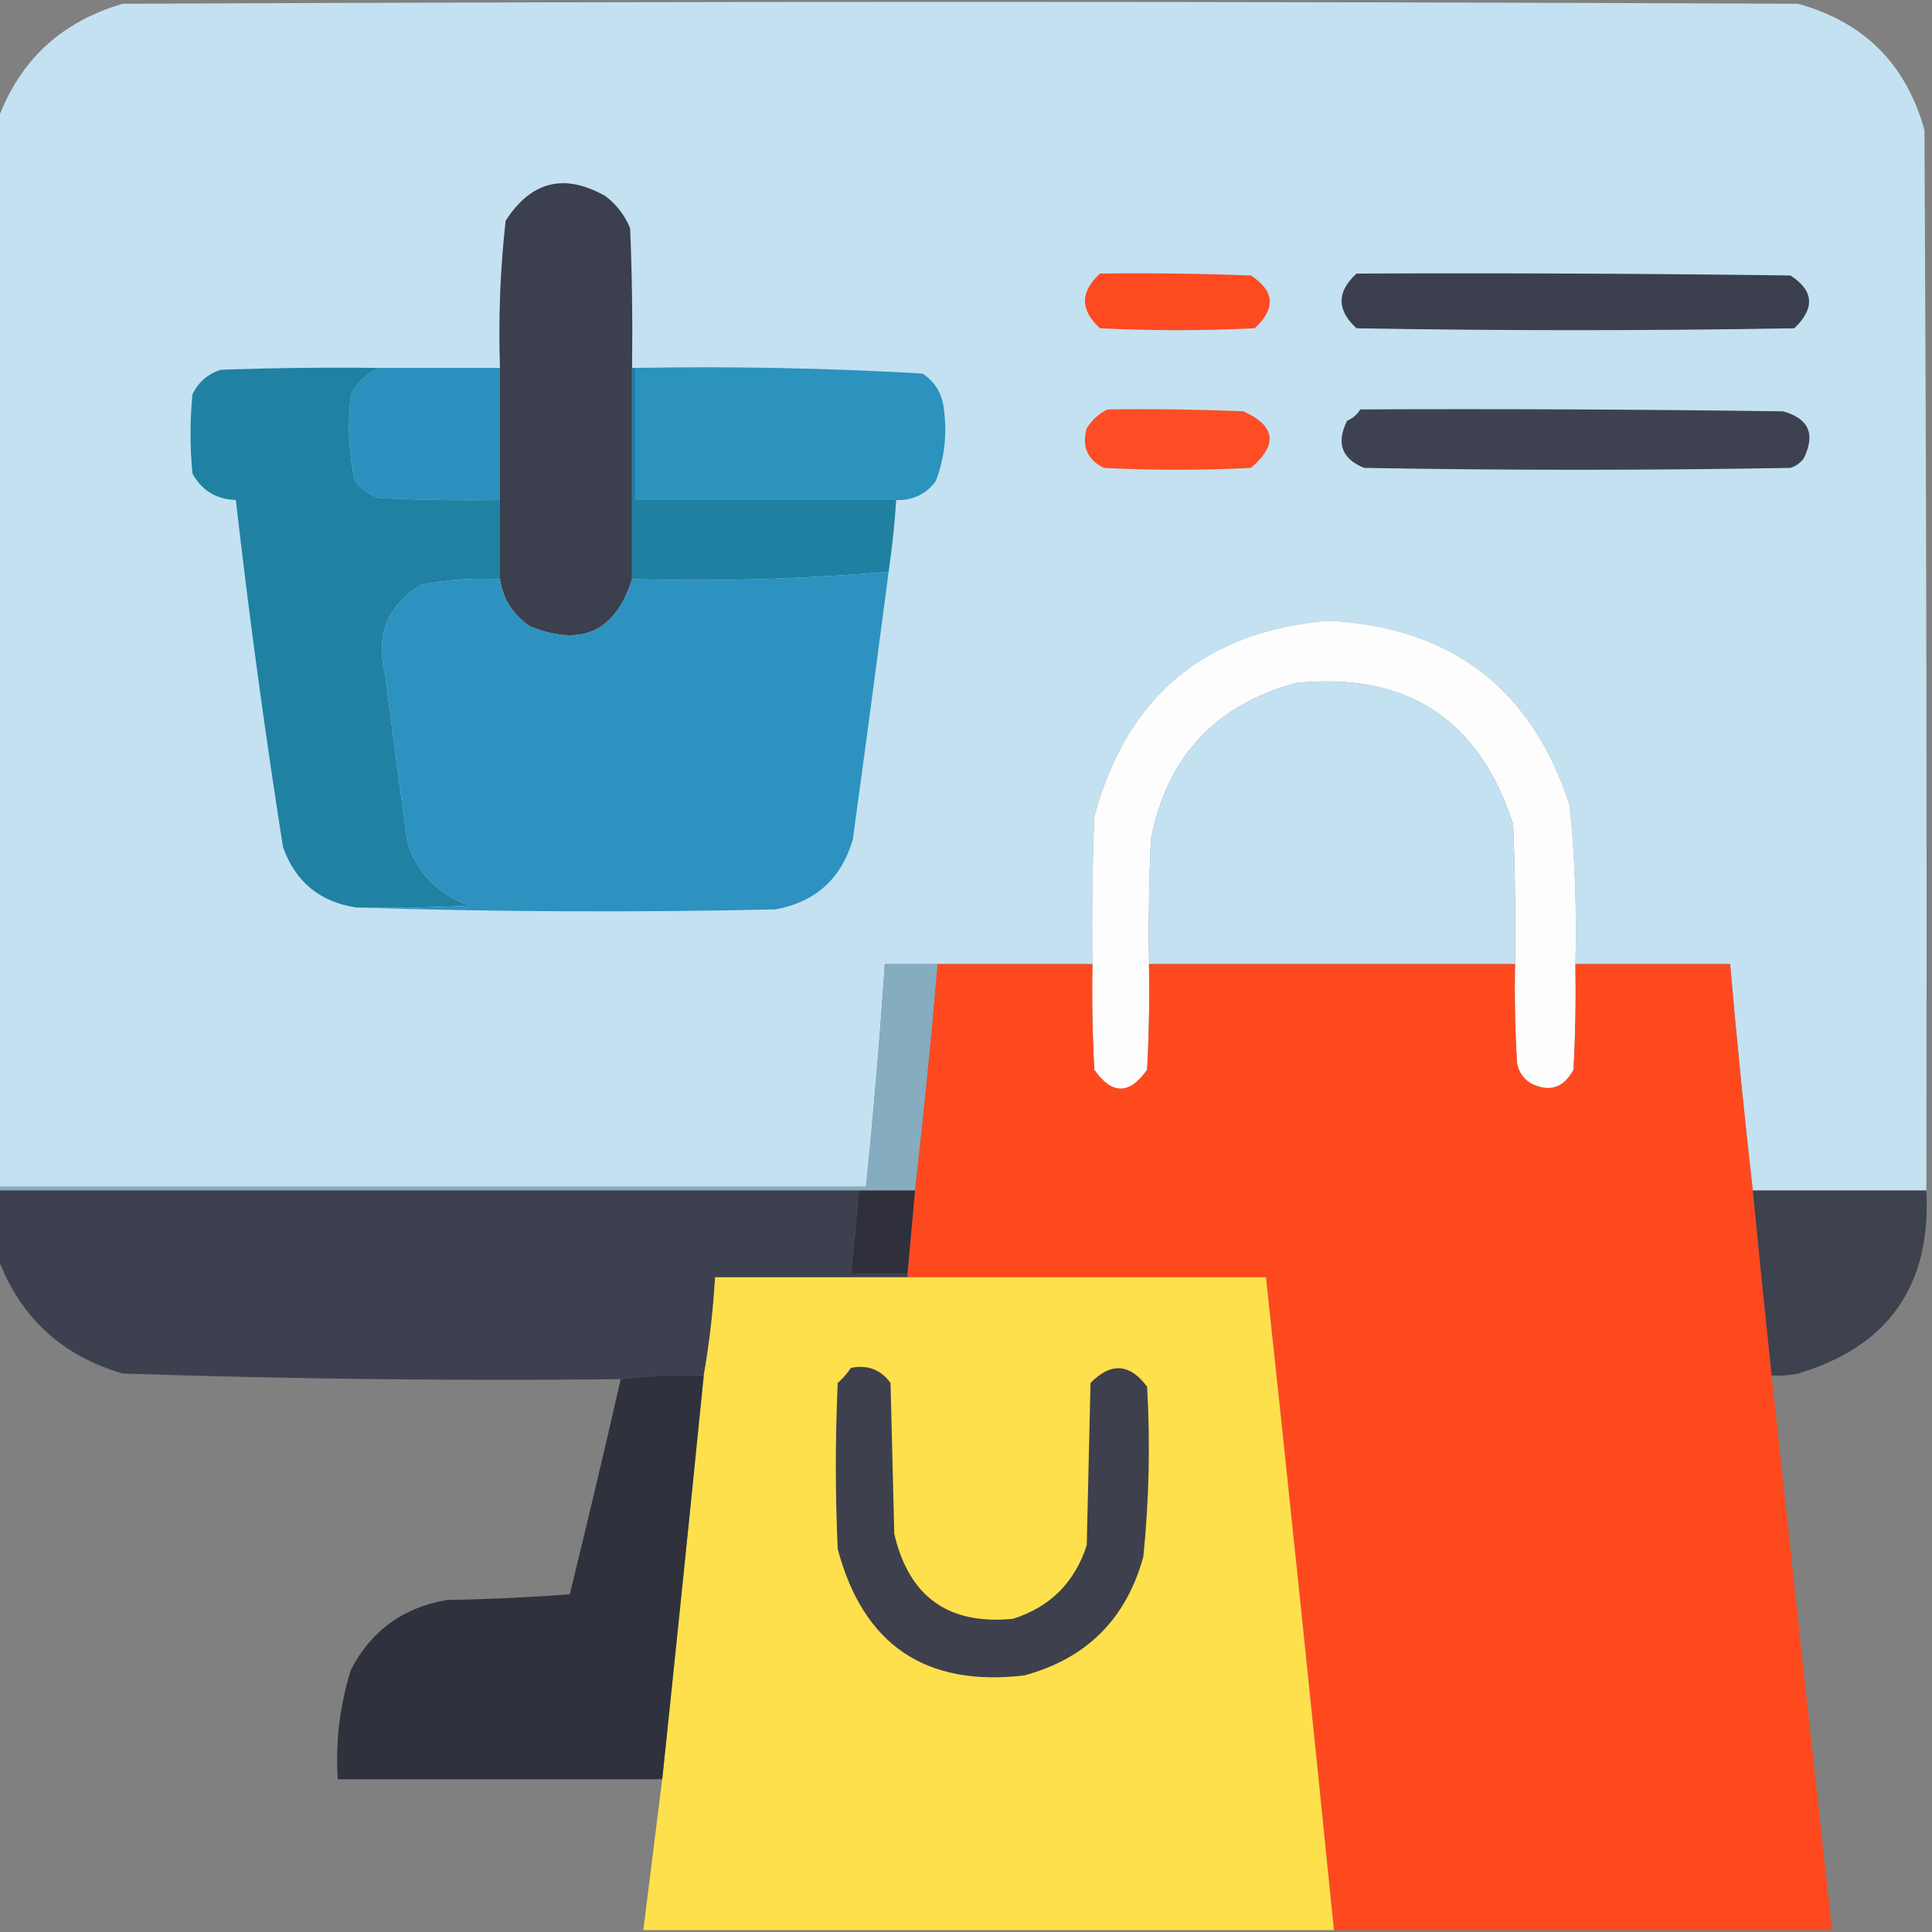 <svg width="60" height="60" viewBox="0 0 60 60" fill="none" xmlns="http://www.w3.org/2000/svg">
<rect x="0" y="0" width="60" height="60" fill="#808080" stroke="none"/>
<g clip-path="url(#clip0_19176_4704)">
<path opacity="0.999" fill-rule="evenodd" clip-rule="evenodd" d="M59.824 36.973C58.027 36.973 56.23 36.973 54.434 36.973C54.168 34.632 53.934 32.289 53.73 29.941C52.129 29.941 50.527 29.941 48.926 29.941C48.971 28.296 48.913 26.655 48.75 25.02C47.576 21.386 45.076 19.471 41.25 19.277C37.404 19.608 34.982 21.639 33.984 25.371C33.926 26.894 33.906 28.418 33.926 29.941C32.324 29.941 30.723 29.941 29.121 29.941C28.574 29.941 28.027 29.941 27.48 29.941C27.324 32.249 27.129 34.554 26.895 36.855C17.91 36.855 8.926 36.855 -0.059 36.855C-0.059 25.801 -0.059 14.746 -0.059 3.691C0.623 1.862 1.912 0.671 3.809 0.117C21.152 0.039 38.496 0.039 55.84 0.117C57.891 0.684 59.199 1.992 59.766 4.043C59.824 15.02 59.844 25.996 59.824 36.973Z" fill="#C3E1F1"/>
<path fill-rule="evenodd" clip-rule="evenodd" d="M19.629 11.426C19.629 13.613 19.629 15.801 19.629 17.988C19.117 19.611 18.062 20.099 16.465 19.453C15.933 19.098 15.62 18.61 15.527 17.988C15.527 17.168 15.527 16.348 15.527 15.527C15.527 14.16 15.527 12.793 15.527 11.426C15.475 9.893 15.534 8.37 15.703 6.855C16.499 5.621 17.534 5.367 18.809 6.094C19.152 6.359 19.406 6.691 19.57 7.09C19.629 8.534 19.648 9.98 19.629 11.426Z" fill="#3C3F4D"/>
<path fill-rule="evenodd" clip-rule="evenodd" d="M34.16 8.496C35.723 8.477 37.286 8.496 38.848 8.555C39.588 9.038 39.627 9.585 38.965 10.195C37.363 10.273 35.762 10.273 34.16 10.195C33.541 9.629 33.541 9.063 34.16 8.496Z" fill="#FE4A21"/>
<path fill-rule="evenodd" clip-rule="evenodd" d="M42.129 8.496C46.621 8.477 51.113 8.496 55.605 8.555C56.334 9.029 56.373 9.576 55.723 10.195C51.191 10.273 46.66 10.273 42.129 10.195C41.509 9.629 41.509 9.063 42.129 8.496Z" fill="#3C3F4D"/>
<path fill-rule="evenodd" clip-rule="evenodd" d="M11.777 11.426C13.027 11.426 14.277 11.426 15.527 11.426C15.527 12.793 15.527 14.16 15.527 15.527C14.277 15.547 13.027 15.527 11.777 15.469C11.472 15.365 11.218 15.19 11.016 14.941C10.828 14.055 10.789 13.157 10.898 12.246C11.103 11.866 11.396 11.592 11.777 11.426Z" fill="#2C91BE"/>
<path fill-rule="evenodd" clip-rule="evenodd" d="M19.746 11.426C22.721 11.372 25.69 11.43 28.652 11.602C29.014 11.845 29.229 12.177 29.297 12.598C29.425 13.405 29.347 14.186 29.062 14.941C28.756 15.35 28.346 15.545 27.832 15.527C25.137 15.527 22.441 15.527 19.746 15.527C19.746 14.16 19.746 12.793 19.746 11.426Z" fill="#2C92BE"/>
<path fill-rule="evenodd" clip-rule="evenodd" d="M11.777 11.426C11.396 11.592 11.103 11.866 10.898 12.246C10.789 13.157 10.828 14.055 11.016 14.941C11.219 15.19 11.472 15.365 11.777 15.469C13.027 15.527 14.277 15.547 15.527 15.527C15.527 16.348 15.527 17.168 15.527 17.988C14.697 17.943 13.876 18.002 13.066 18.164C12.032 18.81 11.661 19.728 11.953 20.918C12.179 22.677 12.413 24.434 12.656 26.191C12.988 27.148 13.633 27.793 14.59 28.125C13.419 28.184 12.247 28.203 11.074 28.184C9.939 28.016 9.177 27.391 8.789 26.309C8.224 22.725 7.736 19.131 7.324 15.527C6.718 15.508 6.269 15.234 5.977 14.707C5.898 13.887 5.898 13.066 5.977 12.246C6.16 11.868 6.453 11.614 6.855 11.484C8.496 11.426 10.136 11.406 11.777 11.426Z" fill="#2081A3"/>
<path fill-rule="evenodd" clip-rule="evenodd" d="M34.395 12.715C35.801 12.695 37.208 12.715 38.613 12.774C39.617 13.224 39.695 13.81 38.848 14.531C37.324 14.609 35.801 14.609 34.277 14.531C33.766 14.27 33.59 13.86 33.75 13.301C33.915 13.038 34.13 12.843 34.395 12.715Z" fill="#FD4D25"/>
<path fill-rule="evenodd" clip-rule="evenodd" d="M42.246 12.715C46.621 12.695 50.996 12.715 55.371 12.774C56.174 12.995 56.389 13.483 56.016 14.238C55.91 14.379 55.773 14.477 55.606 14.531C51.191 14.609 46.778 14.609 42.363 14.531C41.666 14.246 41.491 13.758 41.836 13.066C42.014 12.989 42.151 12.871 42.246 12.715Z" fill="#3E4250"/>
<path fill-rule="evenodd" clip-rule="evenodd" d="M19.629 11.426C19.668 11.426 19.707 11.426 19.746 11.426C19.746 12.793 19.746 14.16 19.746 15.527C22.441 15.527 25.137 15.527 27.832 15.527C27.785 16.273 27.706 17.015 27.598 17.754C24.968 17.985 22.312 18.063 19.629 17.988C19.629 15.801 19.629 13.613 19.629 11.426Z" fill="#2080A2"/>
<path fill-rule="evenodd" clip-rule="evenodd" d="M27.598 17.754C27.236 20.528 26.865 23.301 26.484 26.074C26.127 27.291 25.326 28.014 24.082 28.242C19.726 28.34 15.39 28.32 11.074 28.184C12.247 28.203 13.419 28.184 14.59 28.125C13.633 27.793 12.988 27.148 12.656 26.191C12.413 24.434 12.179 22.677 11.953 20.918C11.661 19.728 12.032 18.81 13.066 18.164C13.876 18.002 14.697 17.943 15.527 17.988C15.62 18.61 15.933 19.098 16.465 19.453C18.062 20.099 19.117 19.611 19.629 17.988C22.312 18.063 24.968 17.985 27.598 17.754Z" fill="#2D92BF"/>
<path fill-rule="evenodd" clip-rule="evenodd" d="M48.926 29.941C48.945 31.036 48.926 32.13 48.867 33.223C48.555 33.801 48.106 33.938 47.52 33.633C47.287 33.478 47.15 33.263 47.109 32.988C47.051 31.973 47.031 30.958 47.051 29.941C47.07 28.495 47.051 27.05 46.992 25.605C45.938 22.333 43.692 20.868 40.254 21.211C37.738 21.891 36.234 23.512 35.742 26.074C35.684 27.363 35.664 28.652 35.684 29.941C35.703 31.036 35.684 32.13 35.625 33.223C35.078 34.004 34.531 34.004 33.984 33.223C33.926 32.13 33.906 31.036 33.926 29.941C33.906 28.418 33.926 26.894 33.984 25.371C34.982 21.639 37.404 19.608 41.25 19.277C45.076 19.471 47.576 21.386 48.75 25.02C48.913 26.655 48.971 28.296 48.926 29.941Z" fill="#FEFDFD"/>
<path fill-rule="evenodd" clip-rule="evenodd" d="M47.051 29.941C43.262 29.941 39.473 29.941 35.684 29.941C35.664 28.652 35.684 27.363 35.742 26.074C36.234 23.512 37.738 21.891 40.254 21.211C43.692 20.868 45.938 22.333 46.992 25.605C47.051 27.05 47.07 28.495 47.051 29.941Z" fill="#C4E1F1"/>
<path fill-rule="evenodd" clip-rule="evenodd" d="M29.121 29.941C28.919 32.291 28.685 34.635 28.418 36.973C27.832 36.973 27.246 36.973 26.66 36.973C17.754 36.973 8.848 36.973 -0.059 36.973C-0.059 36.934 -0.059 36.895 -0.059 36.855C8.926 36.855 17.91 36.855 26.895 36.855C27.129 34.554 27.324 32.249 27.48 29.941C28.027 29.941 28.574 29.941 29.121 29.941Z" fill="#85ACBF"/>
<path opacity="0.998" fill-rule="evenodd" clip-rule="evenodd" d="M29.121 29.941C30.723 29.941 32.324 29.941 33.926 29.941C33.906 31.036 33.926 32.13 33.984 33.223C34.531 34.004 35.078 34.004 35.625 33.223C35.684 32.13 35.703 31.036 35.684 29.941C39.473 29.941 43.262 29.941 47.051 29.941C47.031 30.958 47.051 31.973 47.109 32.988C47.15 33.263 47.287 33.478 47.52 33.633C48.106 33.938 48.555 33.801 48.867 33.223C48.926 32.13 48.945 31.036 48.926 29.941C50.527 29.941 52.129 29.941 53.73 29.941C53.934 32.289 54.168 34.632 54.434 36.973C54.621 38.888 54.817 40.802 55.02 42.715C55.637 48.461 56.262 54.203 56.895 59.941C51.738 59.941 46.582 59.941 41.426 59.941C40.745 53.181 40.042 46.424 39.316 39.668C35.605 39.668 31.895 39.668 28.184 39.668C28.184 39.629 28.184 39.59 28.184 39.551C28.262 38.691 28.34 37.832 28.418 36.973C28.685 34.635 28.919 32.291 29.121 29.941Z" fill="#FE491F"/>
<path fill-rule="evenodd" clip-rule="evenodd" d="M-0.059 36.973C8.848 36.973 17.754 36.973 26.66 36.973C26.603 37.834 26.525 38.694 26.426 39.551C27.012 39.551 27.598 39.551 28.184 39.551C28.184 39.59 28.184 39.629 28.184 39.668C26.191 39.668 24.199 39.668 22.207 39.668C22.149 40.693 22.032 41.708 21.855 42.715C20.986 42.68 20.127 42.719 19.277 42.832C14.118 42.886 8.962 42.827 3.809 42.656C1.917 42.103 0.628 40.912 -0.059 39.082C-0.059 38.379 -0.059 37.676 -0.059 36.973Z" fill="#3D404E"/>
<path fill-rule="evenodd" clip-rule="evenodd" d="M26.66 36.973C27.246 36.973 27.832 36.973 28.418 36.973C28.34 37.832 28.262 38.691 28.184 39.551C27.598 39.551 27.012 39.551 26.426 39.551C26.525 38.694 26.603 37.834 26.66 36.973Z" fill="#2F303B"/>
<path fill-rule="evenodd" clip-rule="evenodd" d="M54.434 36.973C56.23 36.973 58.027 36.973 59.824 36.973C59.98 39.92 58.652 41.815 55.84 42.656C55.569 42.715 55.296 42.734 55.02 42.715C54.817 40.802 54.621 38.888 54.434 36.973Z" fill="#3E414E"/>
<path opacity="0.999" fill-rule="evenodd" clip-rule="evenodd" d="M28.184 39.668C31.895 39.668 35.605 39.668 39.316 39.668C40.042 46.424 40.745 53.181 41.426 59.941C34.277 59.941 27.129 59.941 19.98 59.941C20.176 58.382 20.371 56.82 20.566 55.254C21.006 51.076 21.435 46.896 21.855 42.715C22.032 41.708 22.149 40.693 22.207 39.668C24.199 39.668 26.191 39.668 28.184 39.668Z" fill="#FEE04C"/>
<path fill-rule="evenodd" clip-rule="evenodd" d="M26.426 42.481C26.942 42.377 27.353 42.533 27.656 42.949C27.695 44.512 27.734 46.074 27.773 47.637C28.228 49.593 29.459 50.472 31.465 50.273C32.617 49.902 33.379 49.141 33.75 47.988C33.789 46.309 33.828 44.629 33.867 42.949C34.501 42.303 35.087 42.342 35.625 43.066C35.725 44.828 35.686 46.586 35.508 48.34C34.98 50.273 33.75 51.504 31.816 52.031C28.744 52.395 26.81 51.087 26.016 48.106C25.938 46.387 25.938 44.668 26.016 42.949C26.177 42.808 26.314 42.652 26.426 42.481Z" fill="#3E404D"/>
<path opacity="0.977" fill-rule="evenodd" clip-rule="evenodd" d="M21.855 42.715C21.435 46.896 21.006 51.076 20.566 55.254C17.207 55.254 13.848 55.254 10.488 55.254C10.416 54.093 10.553 52.961 10.898 51.856C11.529 50.64 12.525 49.918 13.887 49.688C15.165 49.667 16.435 49.608 17.695 49.512C18.241 47.288 18.769 45.061 19.277 42.832C20.126 42.719 20.986 42.68 21.855 42.715Z" fill="#2D303B"/>
</g>
<defs>
<clipPath id="clip0_19176_4704">
<rect width="60" height="60" fill="white"/>
</clipPath>
</defs>
</svg>
